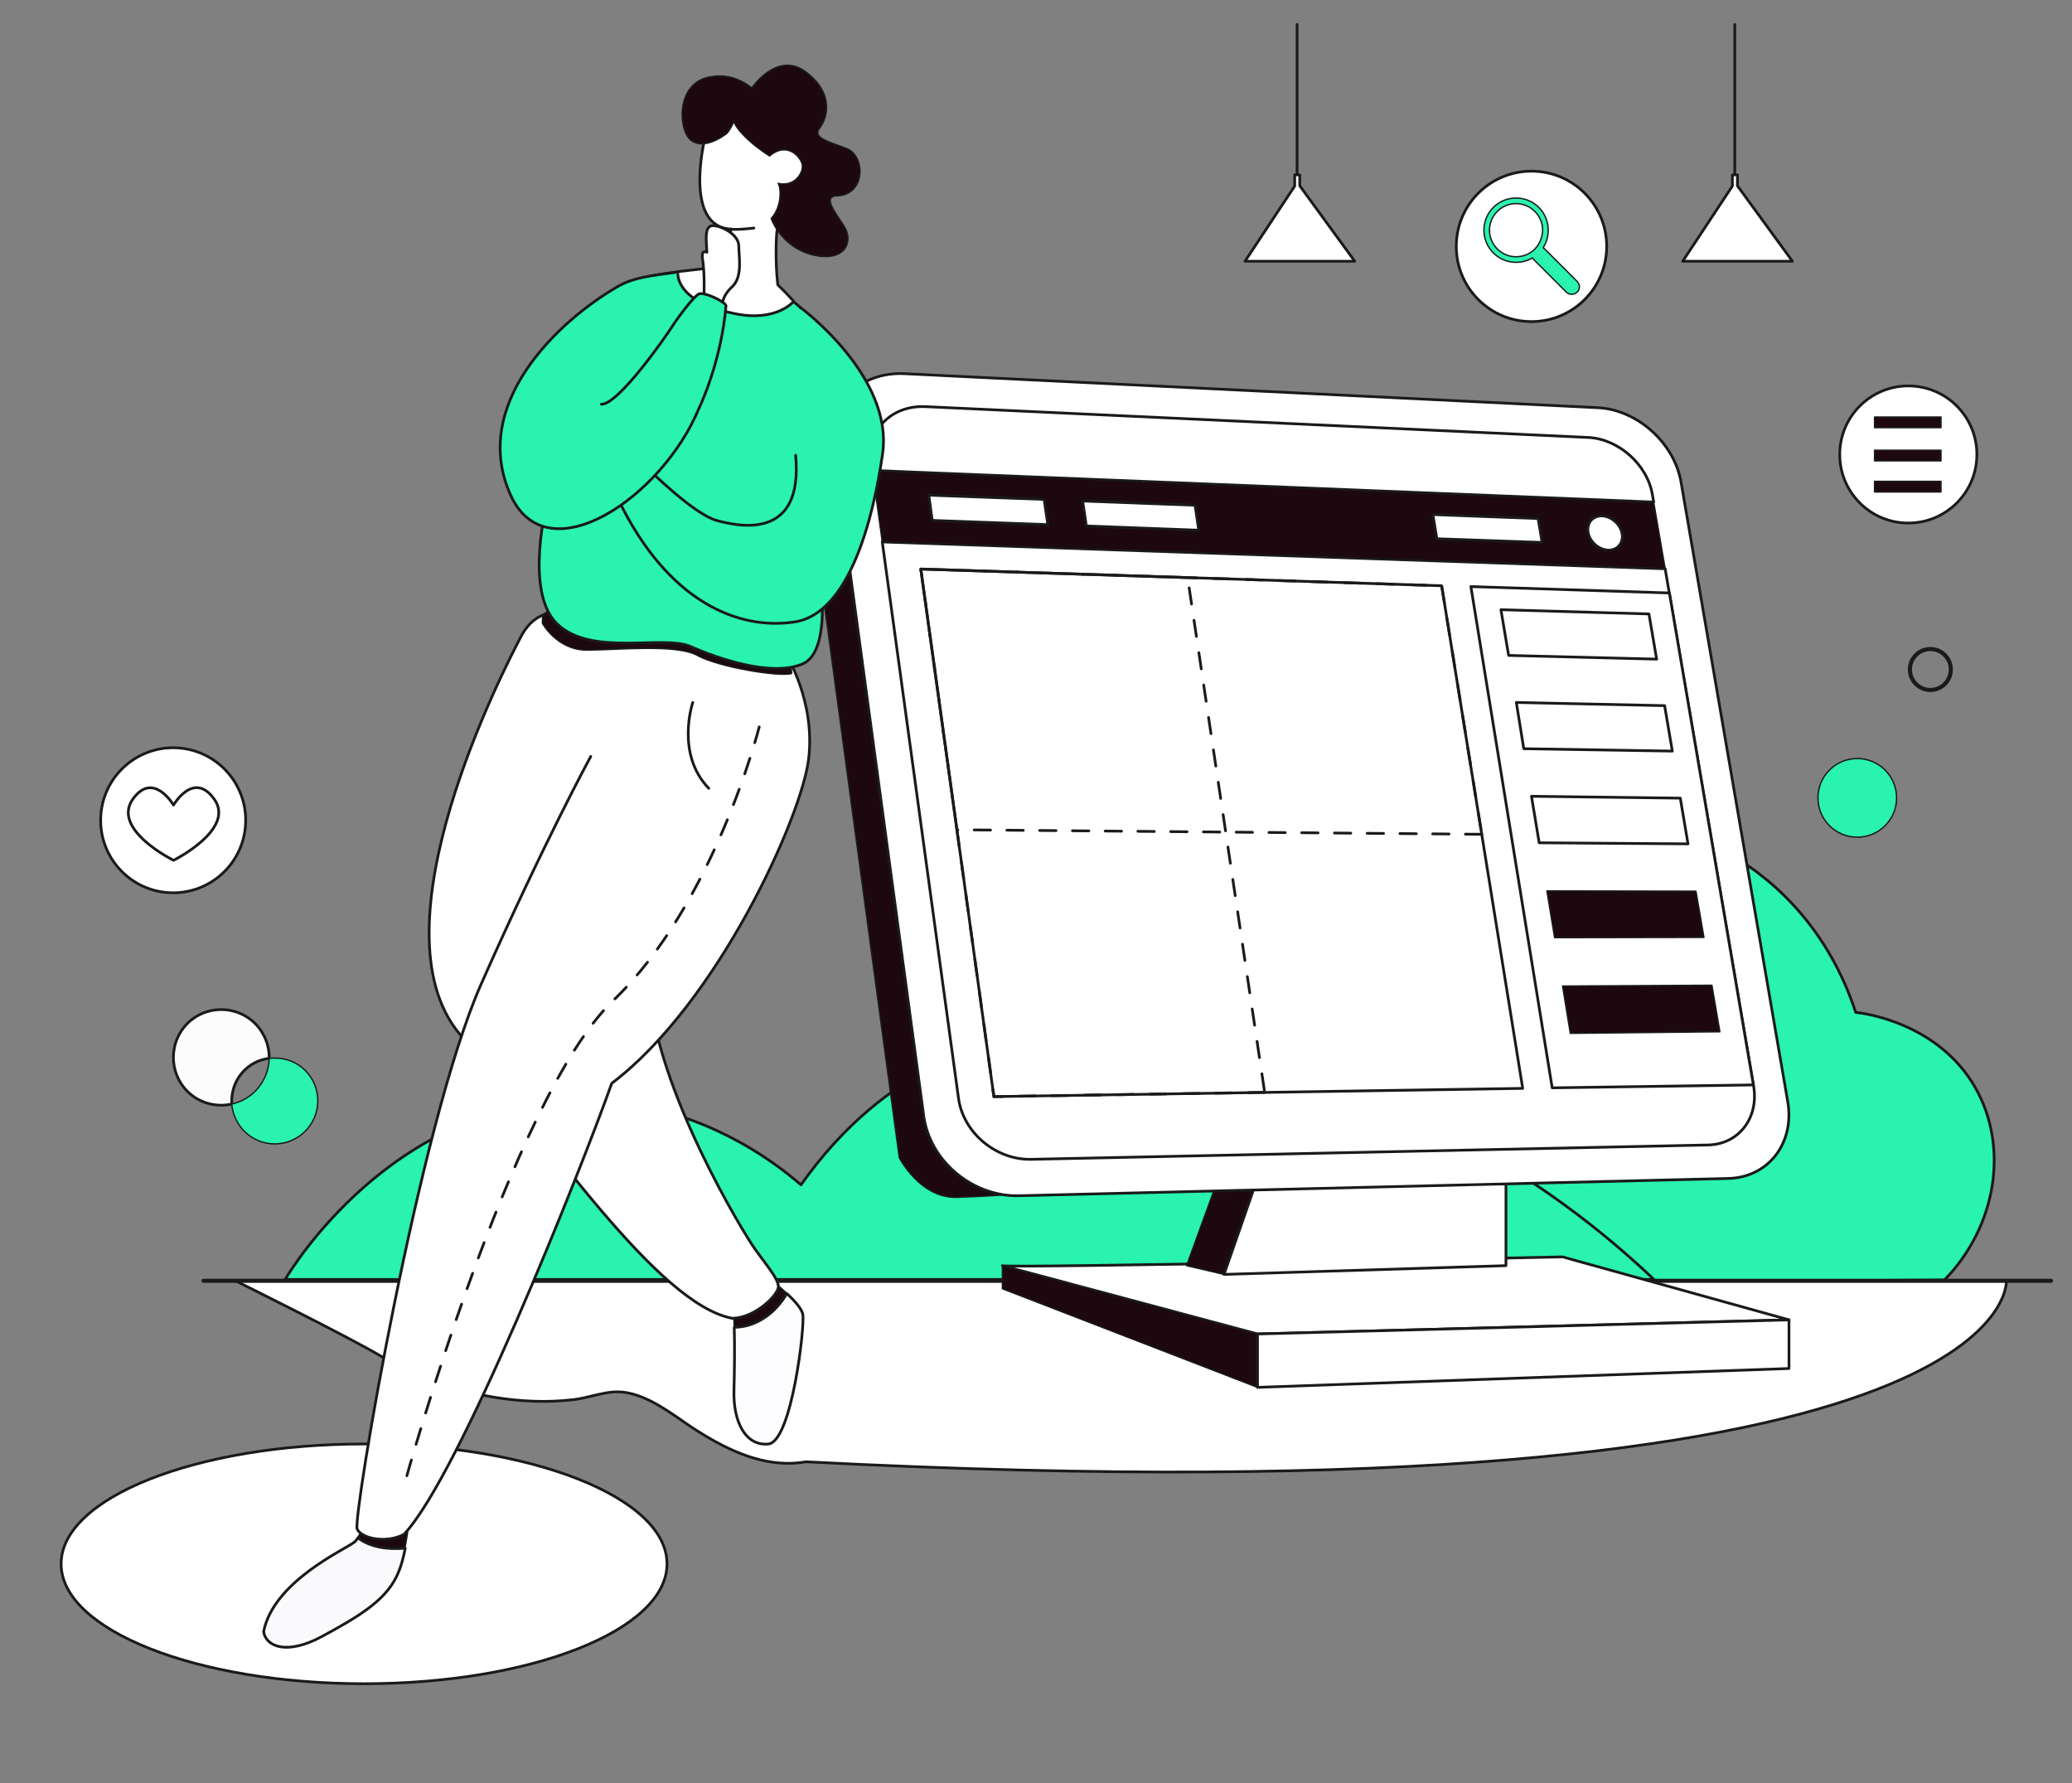 <?xml version="1.0" encoding="utf-8"?>
<!-- Generator: Adobe Illustrator 24.0.1, SVG Export Plug-In . SVG Version: 6.00 Build 0)  -->
<svg version="1.1" id="Layer_1" xmlns="http://www.w3.org/2000/svg" xmlns:xlink="http://www.w3.org/1999/xlink" x="0px" y="0px"
	 viewBox="0 0 779.7 671" style="enable-background:new 0 0 779.7 671;" xml:space="preserve">
<rect x="0" y="0" width="779.7" height="671" fill="#808080" stroke="none"/>
<style type="text/css">
	.st0{fill:#FFFFFF;stroke:#1A1A1A;stroke-width:1.027;stroke-linecap:round;stroke-linejoin:round;stroke-miterlimit:10;}
	.st1{fill:#1D0810;stroke:#1A1A1A;stroke-width:0.513;stroke-linecap:round;stroke-linejoin:round;stroke-miterlimit:10;}
	.st2{fill:#29F3AF;stroke:#1A1A1A;stroke-width:1.027;stroke-linecap:round;stroke-linejoin:round;stroke-miterlimit:10;}
	.st3{fill:none;stroke:#1A1A1A;stroke-width:1.541;stroke-linecap:round;stroke-linejoin:round;stroke-miterlimit:10;}
	
		.st4{fill:none;stroke:#1A1A1A;stroke-width:1.027;stroke-linecap:round;stroke-linejoin:round;stroke-miterlimit:10;stroke-dasharray:6.162;}
	.st5{fill:#FDFDFF;stroke:#1A1A1A;stroke-width:1.027;stroke-linecap:round;stroke-linejoin:round;stroke-miterlimit:10;}
	.st6{fill:#FAFAFC;stroke:#1A1A1A;stroke-width:1.027;stroke-linecap:round;stroke-linejoin:round;stroke-miterlimit:10;}
	.st7{fill:#29F3AF;stroke:#1A1A1A;stroke-width:0.513;stroke-linecap:round;stroke-linejoin:round;stroke-miterlimit:10;}
	.st8{fill:#FCFCFC;stroke:#1A1A1A;stroke-width:1.027;stroke-linecap:round;stroke-linejoin:round;stroke-miterlimit:10;}
	.st9{fill:none;stroke:#1A1A1A;stroke-width:1.027;stroke-linecap:round;stroke-linejoin:round;stroke-miterlimit:10;}
</style>
<g id="vector">
	<ellipse class="st0" cx="137" cy="588.4" rx="114" ry="45.1"/>
	<path class="st0" d="M256.5,534.4c2.8,2,5.7,3.9,8.7,5.7c11.5,6.9,24.4,12.3,38.1,9.9C761.5,573.5,755,481.9,755,481.9H88.6
		c0,0,42.8,21.2,55,28.5c16.7,10,37.4,16.1,57,16.8c5.1,0.2,10.2,0,15.3-0.6s10.3-2.6,15.3-2.9C240.3,523.2,249.4,529.5,256.5,534.4
		z"/>
	<g>
		<g>
			<circle class="st0" cx="718.1" cy="171" r="25.8"/>
			<rect x="705.4" y="156.9" class="st1" width="25" height="4"/>
			<rect x="705.4" y="169.4" class="st1" width="25" height="4"/>
			<rect x="705.4" y="181.1" class="st1" width="25" height="4"/>
		</g>
		<path class="st2" d="M359,481.8c123.8-0.9,248.9,0.8,372.7-0.2c19.9-20.5,24.2-50.4,11.6-72.4c-13.9-24.3-41.8-28-45-28.3
			c-16.7-51.3-65-78.5-104-68.3c-38.5,10.1-53.5,52.8-54.8,56.7c-27.8-9.9-55.6-3.8-68.7,13.9c-7,9.5-8.3,20.2-8.4,27.4
			c-29.7-55.4-82.3-71.2-105.9-55.7c-18,11.9-23.5,45-14.9,78.9c-6.6,1.4-19.2,5-21.4,13C317.4,457.2,331.2,471.1,359,481.8z"/>
		<path class="st2" d="M107.3,481.4c171.7,0,343.4,0,515.1,0C607,466.8,583,446.7,550.1,429c-32.1-17.2-124.2-66.7-199.6-27.3
			c-14,7.3-32.2,20.2-49.1,44.1c-8.6-7.5-39.3-32.2-83.6-31.8C147.4,414.7,109.3,478,107.3,481.4z"/>
		<line class="st3" x1="76.6" y1="481.9" x2="771.8" y2="481.9"/>
		<path class="st0" d="M377.2,476.2c0,1.1,210.8-3.3,210.8-3.3l85.2,23.7l-200,5.3L377.2,476.2z"/>
		<polygon class="st1" points="377.2,484.9 377.2,476.2 473.2,501.9 473.2,522 		"/>
		<polygon class="st0" points="673.2,496.6 673.2,514.9 473.2,522 473.2,501.9 		"/>
		<polygon class="st1" points="457.8,445.2 446.5,476.2 460.6,479.5 473.2,443.3 		"/>
		<polygon class="st0" points="566.7,441.7 566.7,476.2 460.6,479.5 473.2,443.3 		"/>
		<g>
			<path class="st1" d="M381.4,449.3c0,0-7.3,0.7-21.2,1.2s-21.8-14.9-21.8-14.9l-36.2-267.4c-1.5-10.3,2.5-16.5,11.4-20.4
				c0,0,7.2-3.3,14.4-5.2"/>
			<path class="st0" d="M650.4,443.4l-267,6.5c-17.4,0.4-33.5-13-35.8-30L313.5,168c-2.2-16,9.9-28.2,26.9-27.4l260.9,12.8
				c14.8,0.7,28.8,13.3,31.3,28.1l40.1,232.8C675.5,430,665.5,443,650.4,443.4z"/>
			<path class="st0" d="M621.8,186.1c-1.9-11.3-12.7-20.9-24-21.5L348.3,153c-12.9-0.6-22.1,8.8-20.4,20.9l0.4,3.1l294,11.9
				L621.8,186.1z"/>
			<path class="st0" d="M332,203.9l28.7,209.4c1.8,12.9,14,23.1,27.2,22.9l254.8-5.4c11.6-0.2,19.2-10.2,17.2-22.1L626.6,214
				L332,203.9z"/>
			<polygon class="st1" points="622.3,189 328.3,177.1 332,203.9 626.6,213.9 			"/>
			<polygon class="st0" points="394.3,197.4 350.8,195.8 349.5,186.3 392.9,187.9 			"/>
			<polygon class="st0" points="451.1,199.5 408.8,197.9 407.4,188.5 449.7,190.1 			"/>
			<polygon class="st0" points="580.3,204.1 540.7,202.7 539.2,193.6 578.8,195.1 			"/>
			<path class="st0" d="M610.4,200.8c-0.6-3.5-3.9-6.5-7.5-6.7c-3.5-0.1-5.9,2.6-5.3,6.2c0.6,3.6,4,6.5,7.5,6.7
				C608.7,207.1,611,204.3,610.4,200.8z"/>
			<polygon class="st0" points="573,409.5 374,412.6 346.5,214.1 542.5,220.4 			"/>
			<polygon class="st4" points="475.9,411 374,412.6 346.5,214.1 446.9,217.3 			"/>
			<polygon class="st0" points="659.8,408.2 584.1,409.3 553.5,220.7 628.2,223.1 			"/>
			<polygon class="st4" points="557.6,313.9 360.1,312.2 346.5,214.1 542.5,220.4 			"/>
			<polygon class="st0" points="623.4,248 567.7,246.6 564.8,229.4 620.5,231 			"/>
			<polygon class="st0" points="629.3,282.6 573.4,281.7 570.6,264.3 626.4,265.5 			"/>
			<polygon class="st0" points="635.2,317.5 579.2,317.1 576.3,299.6 632.3,300.3 			"/>
			<polygon class="st1" points="641.2,352.7 585,352.8 582.1,335.2 638.2,335.3 			"/>
			<polygon class="st1" points="647.2,388.2 590.9,388.8 588,371 644.2,370.7 			"/>
		</g>
		<g>
			<path class="st1" d="M296.2,486.7c-3.4-3.2-6.9-5.8-6.9-5.8s-15.3,8.4-14,9.8c0.5,0.6,0.8,4,1,8.6
				C284.8,499.3,291.9,493.9,296.2,486.7z"/>
			<path class="st5" d="M302.1,494.6c-0.3-2.1-3.1-5.2-6-7.9c-4.3,7.3-11.4,12.6-19.8,12.7c0.2,6.8,0.1,16.2-0.1,23.5
				c-0.4,12.3,4.5,21.3,13,20.4C297.9,542.3,302.9,499.2,302.1,494.6z"/>
			<path class="st0" d="M244.3,371.3c2.6,38.6,35.3,92.4,39.9,98.8s8.4,10.7,8.7,13.8c0.3,3.1-8.8,12.1-17.4,12.1
				c-27.9-5.3-68.7-66.5-102.5-106.9s17-138,23-149.5s15.6-8.9,15.6-8.9l71,13"/>
			<path class="st1" d="M152.4,582.5c1.1-5.9,1.5-11.4,3.1-14.4c2.7-4.8-15.4-3.9-15.4-3.9s-2.5,9.7-5.5,14.3
				C139.4,582.2,146,583.1,152.4,582.5z"/>
			<path class="st6" d="M134.7,578.6c-0.5,0.8-1,1.4-1.6,1.8c-3.7,2.8-30.2,14.7-33.9,33.5c0.8,5.6,8.7,9,22,1.8
				s23.4-13.2,27.9-22.3c1.7-3.4,2.7-7.2,3.4-10.9C146,583.1,139.4,582.2,134.7,578.6z"/>
			<path class="st0" d="M222.3,284.6c0,0-17.9,32.9-41.3,85.8s-48.4,201.2-46.6,204.9c1.8,3.8,11.3,5.4,17.6,2
				c20.8-21.9,66.3-136.3,78.2-169.7c39.8-30.1,71.5-100.2,74.1-122.1c2.6-21.9-8.6-39.4-8.6-39.4l-19.4-6.1"/>
			<path class="st1" d="M204.1,234.5c0,0,5.5,10.1,16.7,10.1s33.7-2.4,41.6,2s30.9,8.2,35.5,6.8c-0.4-5.9-0.4-5.9-0.4-5.9
				l-86.2-20.9l-7.1,4.7L204.1,234.5L204.1,234.5z"/>
			<path class="st2" d="M206.1,188c0,0-9.2,34.5,3.6,46.8s39.7,4,50,8.4c10.2,4.5,30.2,11.5,42.1,6.7s6.5-35.5,6.3-43.1
				s-5.8-90-5.8-90s-19.7-21.9-59.1-12.5C222.9,129.6,206.1,188,206.1,188z"/>
			<path class="st0" d="M275.1,86.2c0,0-2.7,13-4.2,14.2c-15.8,1.8-15.8,1.8-15.8,1.8s-2,11.1,21.4,15.8c15.6,3.3,22.2-4.6,22.2-4.6
				s-3.1-3.5-6-6.2c-1-7.9-0.7-18.8-0.2-21.1s17.9-18.2,13.4-29s-27.9-21-31.8-19.3S265,53.2,265,53.2S257.3,85.4,275.1,86.2z"/>
			<path class="st2" d="M301.2,115.7c0,0,35.2,25.9,30.9,55.2c-3.4,23.6-12.3,60-33.1,63.1c-20.8,3.2-47.6-7.2-66.4-46.2
				c10.1-8.9,11.7-11,11.7-11s16.9,16.7,25.3,19s32.8,7.8,29.8-24.5"/>
			<path class="st0" d="M283.7,85.8c0,0-6.3,0.8-8.7,0.4"/>
			<path class="st0" d="M264.9,111.9c0,0,0.4-9.3-0.6-14.9c-0.1-2.2,0.3-2.6,1.7-2.1c-0.1-3.6-1.3-10.2,2.4-10
				c3.7,0.2,9.6,3.6,9.6,7.6s1.6,11.6-2.5,15.4s-3.7,7.2-3.7,7.2L264.9,111.9z"/>
			<path class="st2" d="M255.1,102.3c-4.7,1-14.9,1.2-22.1,5.2c-23.5,13.4-56.4,45.1-40.7,79.1c13.8,29.7,56.8,0.6,70.7-32.9
				c0,0,8.4-17.2,10.2-38.7c-0.6-1.7-8.4-5.3-10.2-4.4c-1.9,0.9-7.5,8.3-9.9,12c-2.4,3.8-20.4,29.7-26.8,29.5"/>
			<path class="st1" d="M272.5,50.9c0,0-7.8,5.9-12.7,1.7c-4.8-4.3-5.4-22.3,8.3-23.8c8.5-1.4,14.8,4.3,14.8,4.3s9.6-14.2,20.4-6
				s8,17.4,5.2,21c-2.8,3.5,2.2,4.9,9.9,7.7c7.6,2.8,7.4,18.1-4,17.9c-4.5,0.7-0.4,5.7,3.3,11.5c3.6,5.8,0.3,13.2-11,10.9
				c-11.3-2.3-15.8-11.8-16.5-13.9c4.2-4.6,3.7-11.8,2.6-13.2c6.3,1.4,9.5-4,9.1-6.9s-5.6-9.1-12.3-3.4c-7.3-4.6-13-10.5-13.4-13.1
				C274.1,50.6,272.5,50.9,272.5,50.9z"/>
		</g>
		<circle class="st7" cx="698.9" cy="300.2" r="14.8"/>
		<circle class="st3" cx="726.4" cy="251.9" r="7.7"/>
		<g>
			<circle class="st0" cx="576.3" cy="92.7" r="28.3"/>
			<path class="st7" d="M593.5,105.9l-12.2-12.2c-0.2-0.2-0.4-0.3-0.6-0.5c1.2-1.9,1.9-4.1,1.9-6.6c0-6.7-5.4-12.1-12.1-12.1
				c-6.7,0-12.1,5.4-12.1,12.1s5.4,12.1,12.1,12.1c2.3,0,4.4-0.6,6.2-1.7c0.1,0.3,0.3,0.5,0.5,0.7l12.2,12.2c1.1,1.1,2.9,1.1,4.1,0
				C594.6,108.9,594.6,107.1,593.5,105.9z M578.1,93.1c-0.4,0.5-0.9,1-1.4,1.4c-1.7,1.3-3.8,2.1-6.2,2.1c-5.5,0-10-4.5-10-10
				s4.5-10,10-10s10,4.5,10,10C580.4,89.1,579.5,91.4,578.1,93.1z"/>
		</g>
	</g>
	<path class="st4" d="M285.7,273.5c0,0-16.8,66.4-55,103s-78.3,181.2-78.3,181.2"/>
	<path class="st0" d="M260.7,264.3c0,0-6.6,19.3,6,32.3"/>
	<g>
		<path class="st8" d="M87.2,414.2c0,0.4,0,0.8,0,1.2c-5.8,1.3-12.2-0.3-16.7-4.8c-7-7-7-18.5,0-25.5s18.5-7,25.5,0
			c3.6,3.6,5.4,8.4,5.3,13.1C93.4,399.1,87.2,405.9,87.2,414.2z"/>
		<path class="st7" d="M119.6,414.2c0,8.9-7.3,16.2-16.2,16.2c-8.5,0-15.5-6.6-16.2-15c3.2-0.7,6.3-2.3,8.8-4.8
			c3.4-3.4,5.2-7.9,5.3-12.4c0.7-0.1,1.4-0.1,2.1-0.1C112.3,398,119.6,405.2,119.6,414.2z"/>
	</g>
	<g>
		<polygon class="st0" points="487.2,65.8 487.2,70 468.5,98.3 509.8,98.3 489.1,69.9 489.1,65.8 		"/>
		<line class="st9" x1="488.1" y1="9.2" x2="488.1" y2="65.4"/>
	</g>
	<g>
		<polygon class="st0" points="651.9,65.8 651.9,70 633.2,98.3 674.5,98.3 653.8,69.9 653.8,65.8 		"/>
		<line class="st9" x1="652.8" y1="9.2" x2="652.8" y2="65.4"/>
	</g>
	<g>
		
			<ellipse transform="matrix(3.327793e-02 -0.999 0.999 3.327793e-02 -245.302 363.594)" class="st0" cx="65.3" cy="308.6" rx="27.3" ry="27.3"/>
		<path class="st0" d="M65.3,323.7c0,0-23.3-11.5-15.4-22.9c7.7-11,15.4,2.1,15.4,2.1s7.6-13.2,15.4-2.1
			C88.6,312.1,65.3,323.7,65.3,323.7z"/>
	</g>
</g>
</svg>
